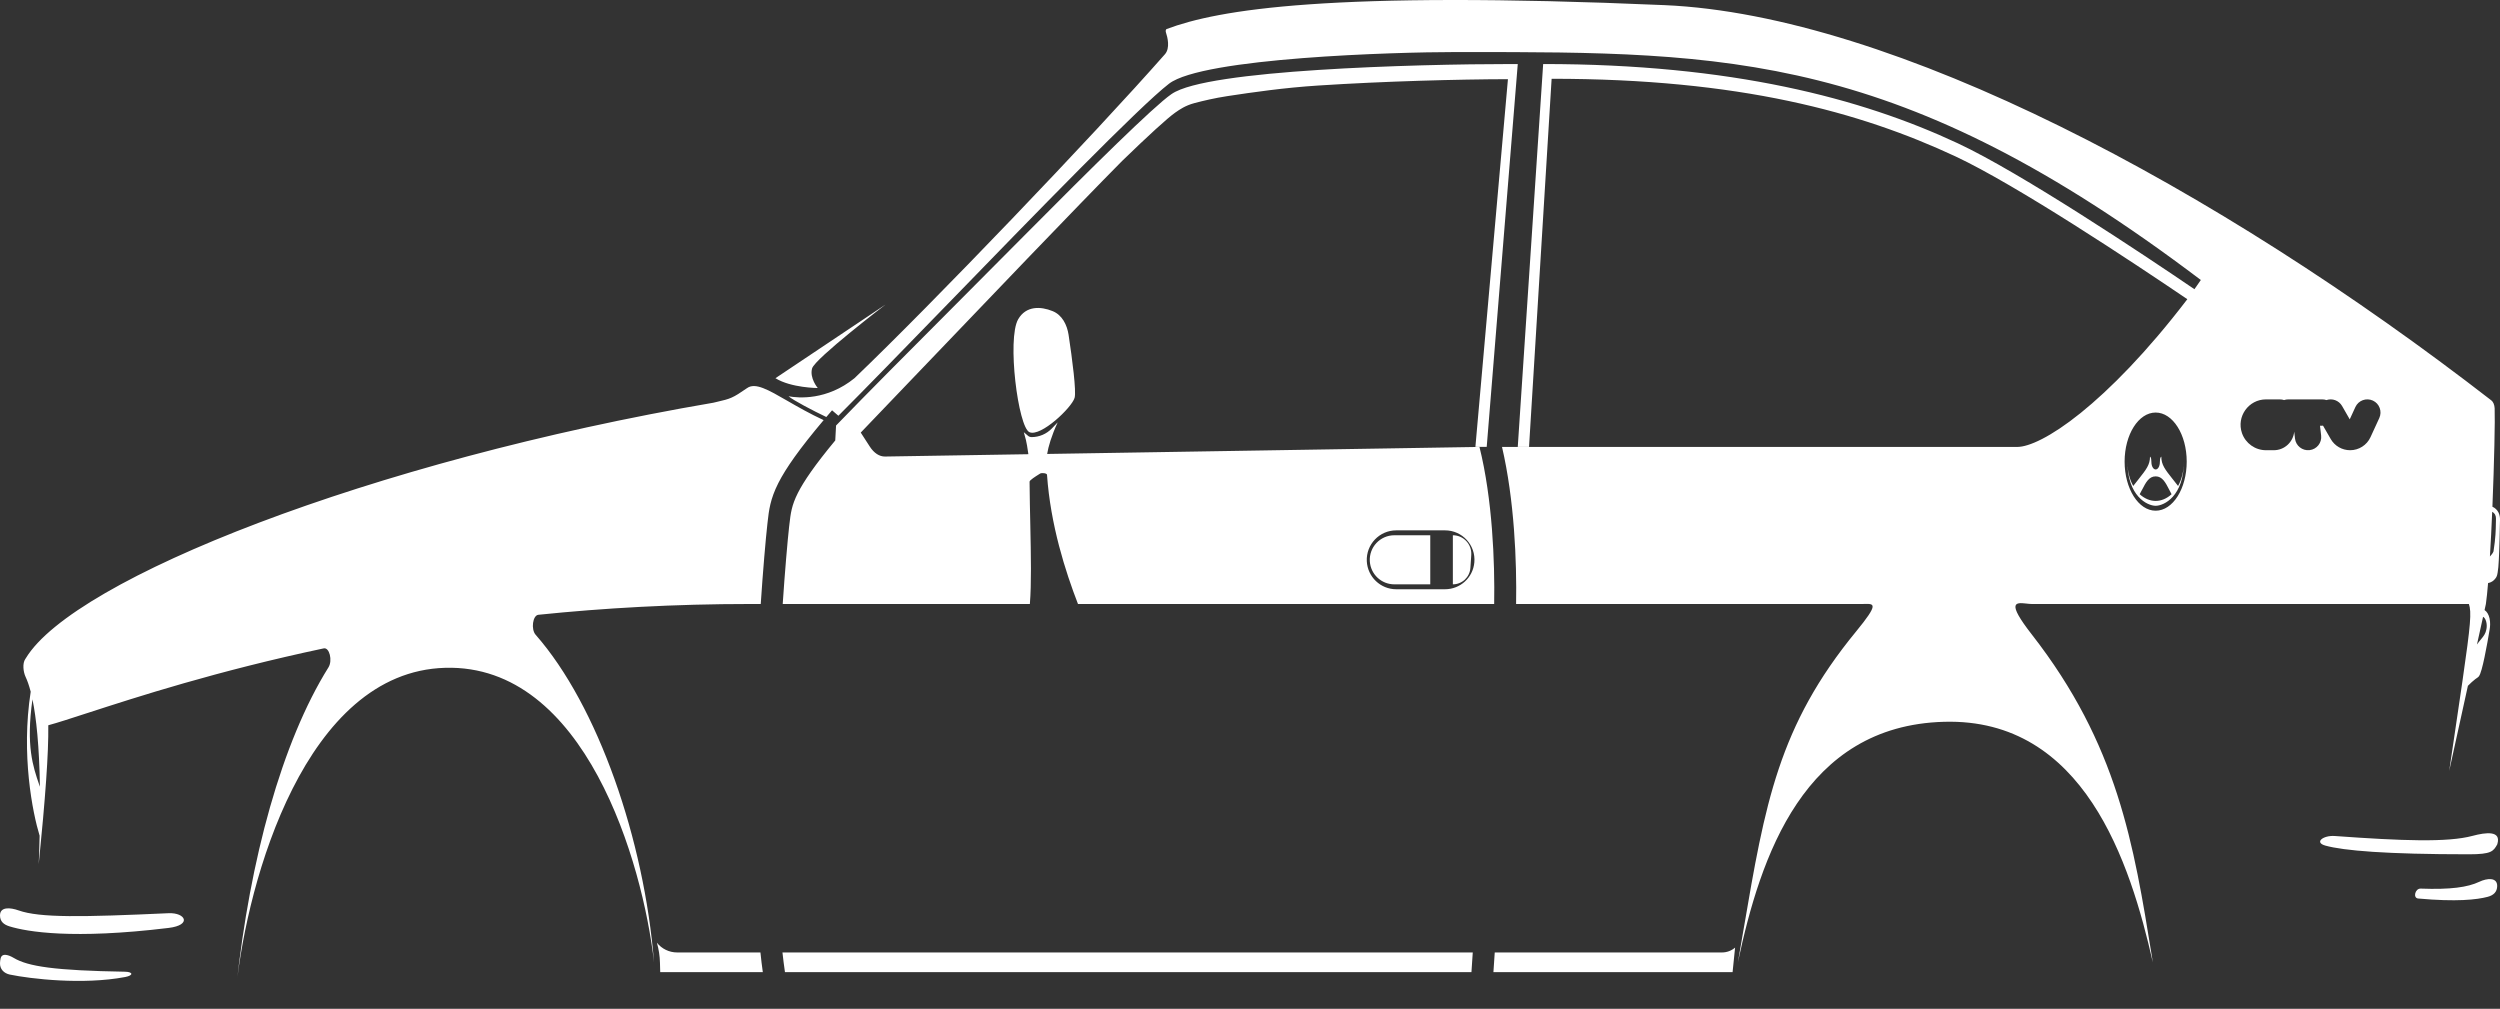 <svg width="57" height="23" viewBox="0 0 57 23" fill="none" xmlns="http://www.w3.org/2000/svg">
<rect x="0" y="0" width="57" height="23" fill="#333333" stroke="none"/>
<path fill-rule="evenodd" clip-rule="evenodd" d="M23.447 10.356L20.179 10.409C20.051 10.411 19.928 10.331 19.832 10.183L19.625 9.863C19.971 9.502 20.393 9.061 20.855 8.578L20.856 8.577L20.856 8.577L20.857 8.576C22.453 6.907 24.525 4.74 25.583 3.671C26.181 3.092 26.618 2.691 26.801 2.563L26.808 2.559C26.89 2.501 27.028 2.405 27.229 2.352C27.432 2.298 27.696 2.235 27.987 2.191C28.568 2.103 29.279 2 30.055 1.95C31.562 1.852 33.254 1.808 34.381 1.805L33.639 10.189H33.897L34.605 1.46H34.476C33.349 1.46 31.61 1.494 30.055 1.595C29.278 1.645 28.545 1.712 27.958 1.801C27.665 1.845 27.406 1.895 27.195 1.951C26.988 2.006 26.817 2.07 26.706 2.148C26.503 2.288 26.05 2.707 25.458 3.28C24.863 3.857 24.118 4.6 23.326 5.399C22.76 5.971 22.198 6.535 21.658 7.076C20.69 8.047 19.792 8.947 19.062 9.702L19.044 10.042C18.574 10.609 18.328 10.971 18.192 11.239C18.047 11.527 18.027 11.706 17.998 11.958L17.992 12.008C17.958 12.308 17.892 13.07 17.846 13.771L23.481 13.771C23.518 13.304 23.506 12.694 23.491 11.97V11.97V11.97L23.491 11.969L23.491 11.969C23.484 11.66 23.477 11.33 23.474 10.982C23.474 10.948 23.617 10.859 23.684 10.817L23.684 10.817L23.684 10.817L23.703 10.805L23.714 10.798C23.747 10.776 23.869 10.786 23.872 10.825C23.951 11.969 24.29 13.026 24.578 13.771H34.067C34.084 12.803 34.027 11.377 33.732 10.19L23.875 10.35C23.903 10.182 23.971 9.943 24.115 9.63L23.983 9.768C23.862 9.894 23.695 9.966 23.52 9.966C23.489 9.966 23.459 9.955 23.436 9.934L23.343 9.854L23.343 9.854L23.343 9.854L23.343 9.855C23.365 9.93 23.379 9.981 23.391 10.031C23.41 10.108 23.422 10.186 23.447 10.356ZM34.567 13.771L42.45 13.771C42.472 13.771 42.494 13.77 42.514 13.77C42.733 13.765 42.841 13.762 42.322 14.394C40.546 16.555 40.242 18.331 39.753 21.193C39.712 21.434 39.669 21.683 39.624 21.941C40.139 19.516 41.13 16.546 44.322 16.457C47.514 16.367 48.57 19.665 49.084 21.941L49.066 21.823C48.647 19.232 48.283 16.978 46.325 14.466C45.737 13.712 45.962 13.736 46.199 13.761C46.242 13.766 46.286 13.771 46.325 13.771L56.291 13.771C56.353 13.958 56.333 14.221 56.147 15.507L56.145 15.514L56.146 15.515C56.094 15.875 56.029 16.314 55.949 16.853L55.842 17.576L56.268 15.637C56.292 15.611 56.323 15.582 56.356 15.552C56.412 15.502 56.466 15.461 56.49 15.447C56.506 15.438 56.518 15.421 56.526 15.409C56.534 15.395 56.541 15.38 56.547 15.366C56.559 15.337 56.57 15.301 56.581 15.263C56.603 15.186 56.626 15.086 56.648 14.98C56.693 14.768 56.736 14.521 56.763 14.357C56.775 14.294 56.783 14.196 56.762 14.101C56.744 14.017 56.706 13.948 56.648 13.909L56.678 13.771C56.696 13.649 56.712 13.485 56.728 13.294C56.788 13.283 56.855 13.252 56.911 13.167C56.923 13.148 56.931 13.125 56.935 13.11C56.94 13.092 56.943 13.074 56.946 13.056C56.952 13.02 56.957 12.976 56.962 12.929C56.97 12.835 56.976 12.714 56.981 12.588C56.989 12.382 56.994 12.152 56.997 11.974L56.997 11.974L57 11.861C57.006 11.733 56.954 11.611 56.827 11.553C56.868 10.549 56.889 9.563 56.878 9.309C56.874 9.23 56.846 9.163 56.804 9.13C50.529 4.267 43.162 0.344 37.951 0.117C30.312 -0.215 27.774 0.22 26.599 0.662C26.58 0.669 26.573 0.707 26.582 0.735C26.62 0.848 26.683 1.097 26.561 1.236C24.915 3.106 21.277 6.905 19.482 8.623C18.855 9.131 18.204 9.078 17.979 9.035C18.085 9.127 18.538 9.364 18.84 9.508C18.882 9.458 18.925 9.407 18.971 9.355L19.115 9.479C19.715 8.879 20.601 7.967 21.561 6.979L21.561 6.979C23.605 4.873 25.985 2.422 26.653 1.909C27.425 1.316 31.817 1.187 33.168 1.187L33.382 1.187C39.398 1.186 43.309 1.186 50.179 6.384L50.033 6.594C48.858 5.794 46.071 3.936 44.633 3.265C42.44 2.24 39.478 1.46 35.184 1.46L34.605 10.189H34.862L35.377 1.796C39.659 1.796 42.411 2.551 44.587 3.567C45.97 4.214 48.641 5.987 49.871 6.822C48.942 8.038 48.107 8.877 47.439 9.416C46.756 9.966 46.256 10.19 45.995 10.19L34.246 10.19C34.528 11.401 34.584 12.804 34.567 13.771ZM56.822 11.669C56.807 12.02 56.79 12.369 56.77 12.688C56.804 12.652 56.836 12.614 56.852 12.572C56.901 12.259 56.904 12.078 56.906 11.924L56.907 11.881C56.907 11.863 56.908 11.845 56.908 11.827C56.91 11.763 56.887 11.706 56.822 11.669ZM56.614 14.063L56.475 14.694C56.508 14.647 56.538 14.61 56.566 14.577C56.627 14.503 56.672 14.448 56.691 14.343C56.714 14.223 56.676 14.094 56.614 14.063ZM18.779 9.579C18.458 9.43 18.184 9.272 17.951 9.138C17.514 8.886 17.222 8.717 17.036 8.847C16.7 9.08 16.651 9.092 16.344 9.163L16.264 9.182C8.43 10.522 1.685 13.2 0.591 15.004C0.588 15.01 0.584 15.016 0.58 15.021L0.576 15.027C0.51 15.123 0.528 15.314 0.584 15.434C0.624 15.519 0.663 15.63 0.7 15.771C0.477 17.203 0.743 18.531 0.903 19.054L0.904 19.032C0.899 19.244 0.893 19.467 0.883 19.702C1.034 18.196 1.109 17.178 1.101 16.536C1.311 16.479 1.61 16.382 1.993 16.257L1.994 16.257L1.994 16.257L1.994 16.257L1.994 16.257L1.994 16.257L1.994 16.257C3.11 15.895 4.942 15.3 7.381 14.783C7.512 14.755 7.586 15.061 7.489 15.216C6.426 16.918 5.697 19.592 5.388 22.5C5.645 20.075 6.958 15.315 10.15 15.226C13.342 15.136 14.655 19.665 14.912 21.941C14.69 19.149 13.633 16.089 12.212 14.472C12.103 14.348 12.145 14.03 12.275 14.017C13.763 13.864 15.376 13.771 17.101 13.771H17.345C17.392 13.051 17.46 12.263 17.496 11.951L17.502 11.898C17.531 11.637 17.56 11.382 17.746 11.014C17.919 10.673 18.224 10.237 18.779 9.579ZM0.895 17.895C0.752 17.478 0.59 17.008 0.74 15.945C0.828 16.37 0.895 17.008 0.91 17.937L0.895 17.895ZM54.101 9.133C54.252 9.202 54.317 9.381 54.248 9.531L54.047 9.968C53.964 10.149 53.782 10.265 53.583 10.265C53.4 10.265 53.231 10.168 53.14 10.009L52.965 9.705C52.959 9.706 52.952 9.706 52.946 9.706H52.896L52.922 9.931C52.941 10.096 52.823 10.244 52.658 10.263C52.494 10.282 52.345 10.164 52.326 10L52.308 9.841C52.286 10.074 52.09 10.265 51.842 10.265H51.665C51.418 10.265 51.198 10.108 51.117 9.875C50.987 9.498 51.267 9.106 51.665 9.106H51.98C52.014 9.106 52.047 9.111 52.077 9.122C52.107 9.111 52.14 9.106 52.174 9.106H52.556H52.564H52.946C52.98 9.106 53.012 9.111 53.042 9.122C53.175 9.076 53.326 9.13 53.399 9.256L53.574 9.561L53.703 9.28C53.772 9.13 53.95 9.064 54.101 9.133ZM48.441 10.525C48.441 11.143 48.758 11.644 49.149 11.644C49.54 11.644 49.857 11.143 49.857 10.525C49.857 9.907 49.54 9.406 49.149 9.406C48.758 9.406 48.441 9.907 48.441 10.525ZM32.946 12.092H31.834C31.451 12.092 31.145 12.413 31.163 12.796C31.181 13.153 31.476 13.435 31.834 13.435H32.946C33.295 13.435 33.585 13.169 33.615 12.822C33.65 12.429 33.34 12.092 32.946 12.092ZM20.19 6.944L17.68 8.623C18.038 8.845 18.645 8.847 18.645 8.847C18.645 8.847 18.453 8.62 18.516 8.399C18.581 8.175 20.19 6.944 20.19 6.944ZM48.836 11.171L48.837 11.171C48.924 11.001 48.996 10.861 49.149 10.861C49.302 10.861 49.374 11.001 49.461 11.171C49.477 11.202 49.494 11.235 49.512 11.268C49.405 11.367 49.277 11.421 49.149 11.421C49.021 11.421 48.893 11.367 48.785 11.268C48.803 11.235 48.82 11.203 48.836 11.171ZM49.66 11.08C49.741 10.935 49.792 10.748 49.792 10.525C49.792 11.309 49.342 11.532 49.149 11.532C48.956 11.532 48.505 11.309 48.505 10.525C48.505 10.748 48.556 10.935 48.638 11.08C48.684 11.02 48.725 10.968 48.763 10.921C48.934 10.704 49.02 10.596 49.02 10.413C49.02 10.413 49.052 10.413 49.052 10.536C49.052 10.629 49.096 10.704 49.149 10.704C49.202 10.704 49.245 10.629 49.245 10.536C49.245 10.413 49.278 10.413 49.278 10.413C49.278 10.596 49.363 10.704 49.535 10.921L49.535 10.921L49.536 10.922C49.573 10.969 49.614 11.021 49.66 11.08ZM53.234 19.061C54.77 19.172 55.806 19.21 56.372 19.058C56.683 18.975 57.032 18.934 56.94 19.242C56.939 19.248 56.937 19.252 56.936 19.255C56.847 19.409 56.807 19.478 56.292 19.478C54.404 19.478 53.429 19.395 53.016 19.279C52.759 19.206 52.967 19.042 53.234 19.061ZM55.19 20.26C55.873 20.286 56.265 20.229 56.525 20.106C56.708 20.019 56.938 19.999 56.936 20.202C56.934 20.339 56.85 20.413 56.718 20.448C56.476 20.512 56.008 20.566 55.134 20.486C55.009 20.474 55.065 20.256 55.19 20.26ZM23.214 7.28C23.393 6.969 23.727 6.982 24.001 7.094C24.217 7.182 24.329 7.405 24.364 7.636C24.448 8.19 24.543 8.926 24.501 9.07C24.437 9.294 23.729 9.966 23.472 9.854C23.214 9.742 22.957 7.727 23.214 7.28ZM3.843 20.821C1.874 20.911 0.905 20.929 0.423 20.757C0.232 20.689 -0.002 20.67 1.35026e-05 20.874C0.001 21.01 0.086 21.081 0.216 21.121C0.616 21.244 1.652 21.423 3.843 21.157C4.383 21.092 4.229 20.804 3.843 20.821ZM2.847 22.155C1.25 22.128 0.639 22.036 0.314 21.841C0.201 21.774 0.049 21.72 0.015 21.847C0.006 21.882 0.002 21.92 0 21.958C-0.005 22.095 0.09 22.192 0.223 22.22C0.697 22.318 1.888 22.459 2.855 22.276C3.044 22.24 3.04 22.159 2.847 22.155ZM33.579 21.716H17.84C17.857 21.87 17.876 22.02 17.897 22.164H33.549L33.579 21.716ZM34.08 21.716H39.261C39.371 21.716 39.477 21.677 39.56 21.605L39.503 22.164H34.05L34.08 21.716ZM17.392 22.164C17.372 22.02 17.353 21.869 17.338 21.716H15.439C15.258 21.716 15.088 21.634 14.977 21.493C15.02 21.641 15.043 21.795 15.047 21.949L15.053 22.164H17.392ZM31.791 12.204H32.61V13.323H31.791C31.495 13.323 31.251 13.094 31.232 12.799C31.212 12.477 31.467 12.204 31.791 12.204ZM33.125 13.323V12.204C33.368 12.204 33.561 12.41 33.545 12.653L33.525 12.948C33.511 13.159 33.336 13.323 33.125 13.323Z" fill="white"/>
</svg>
